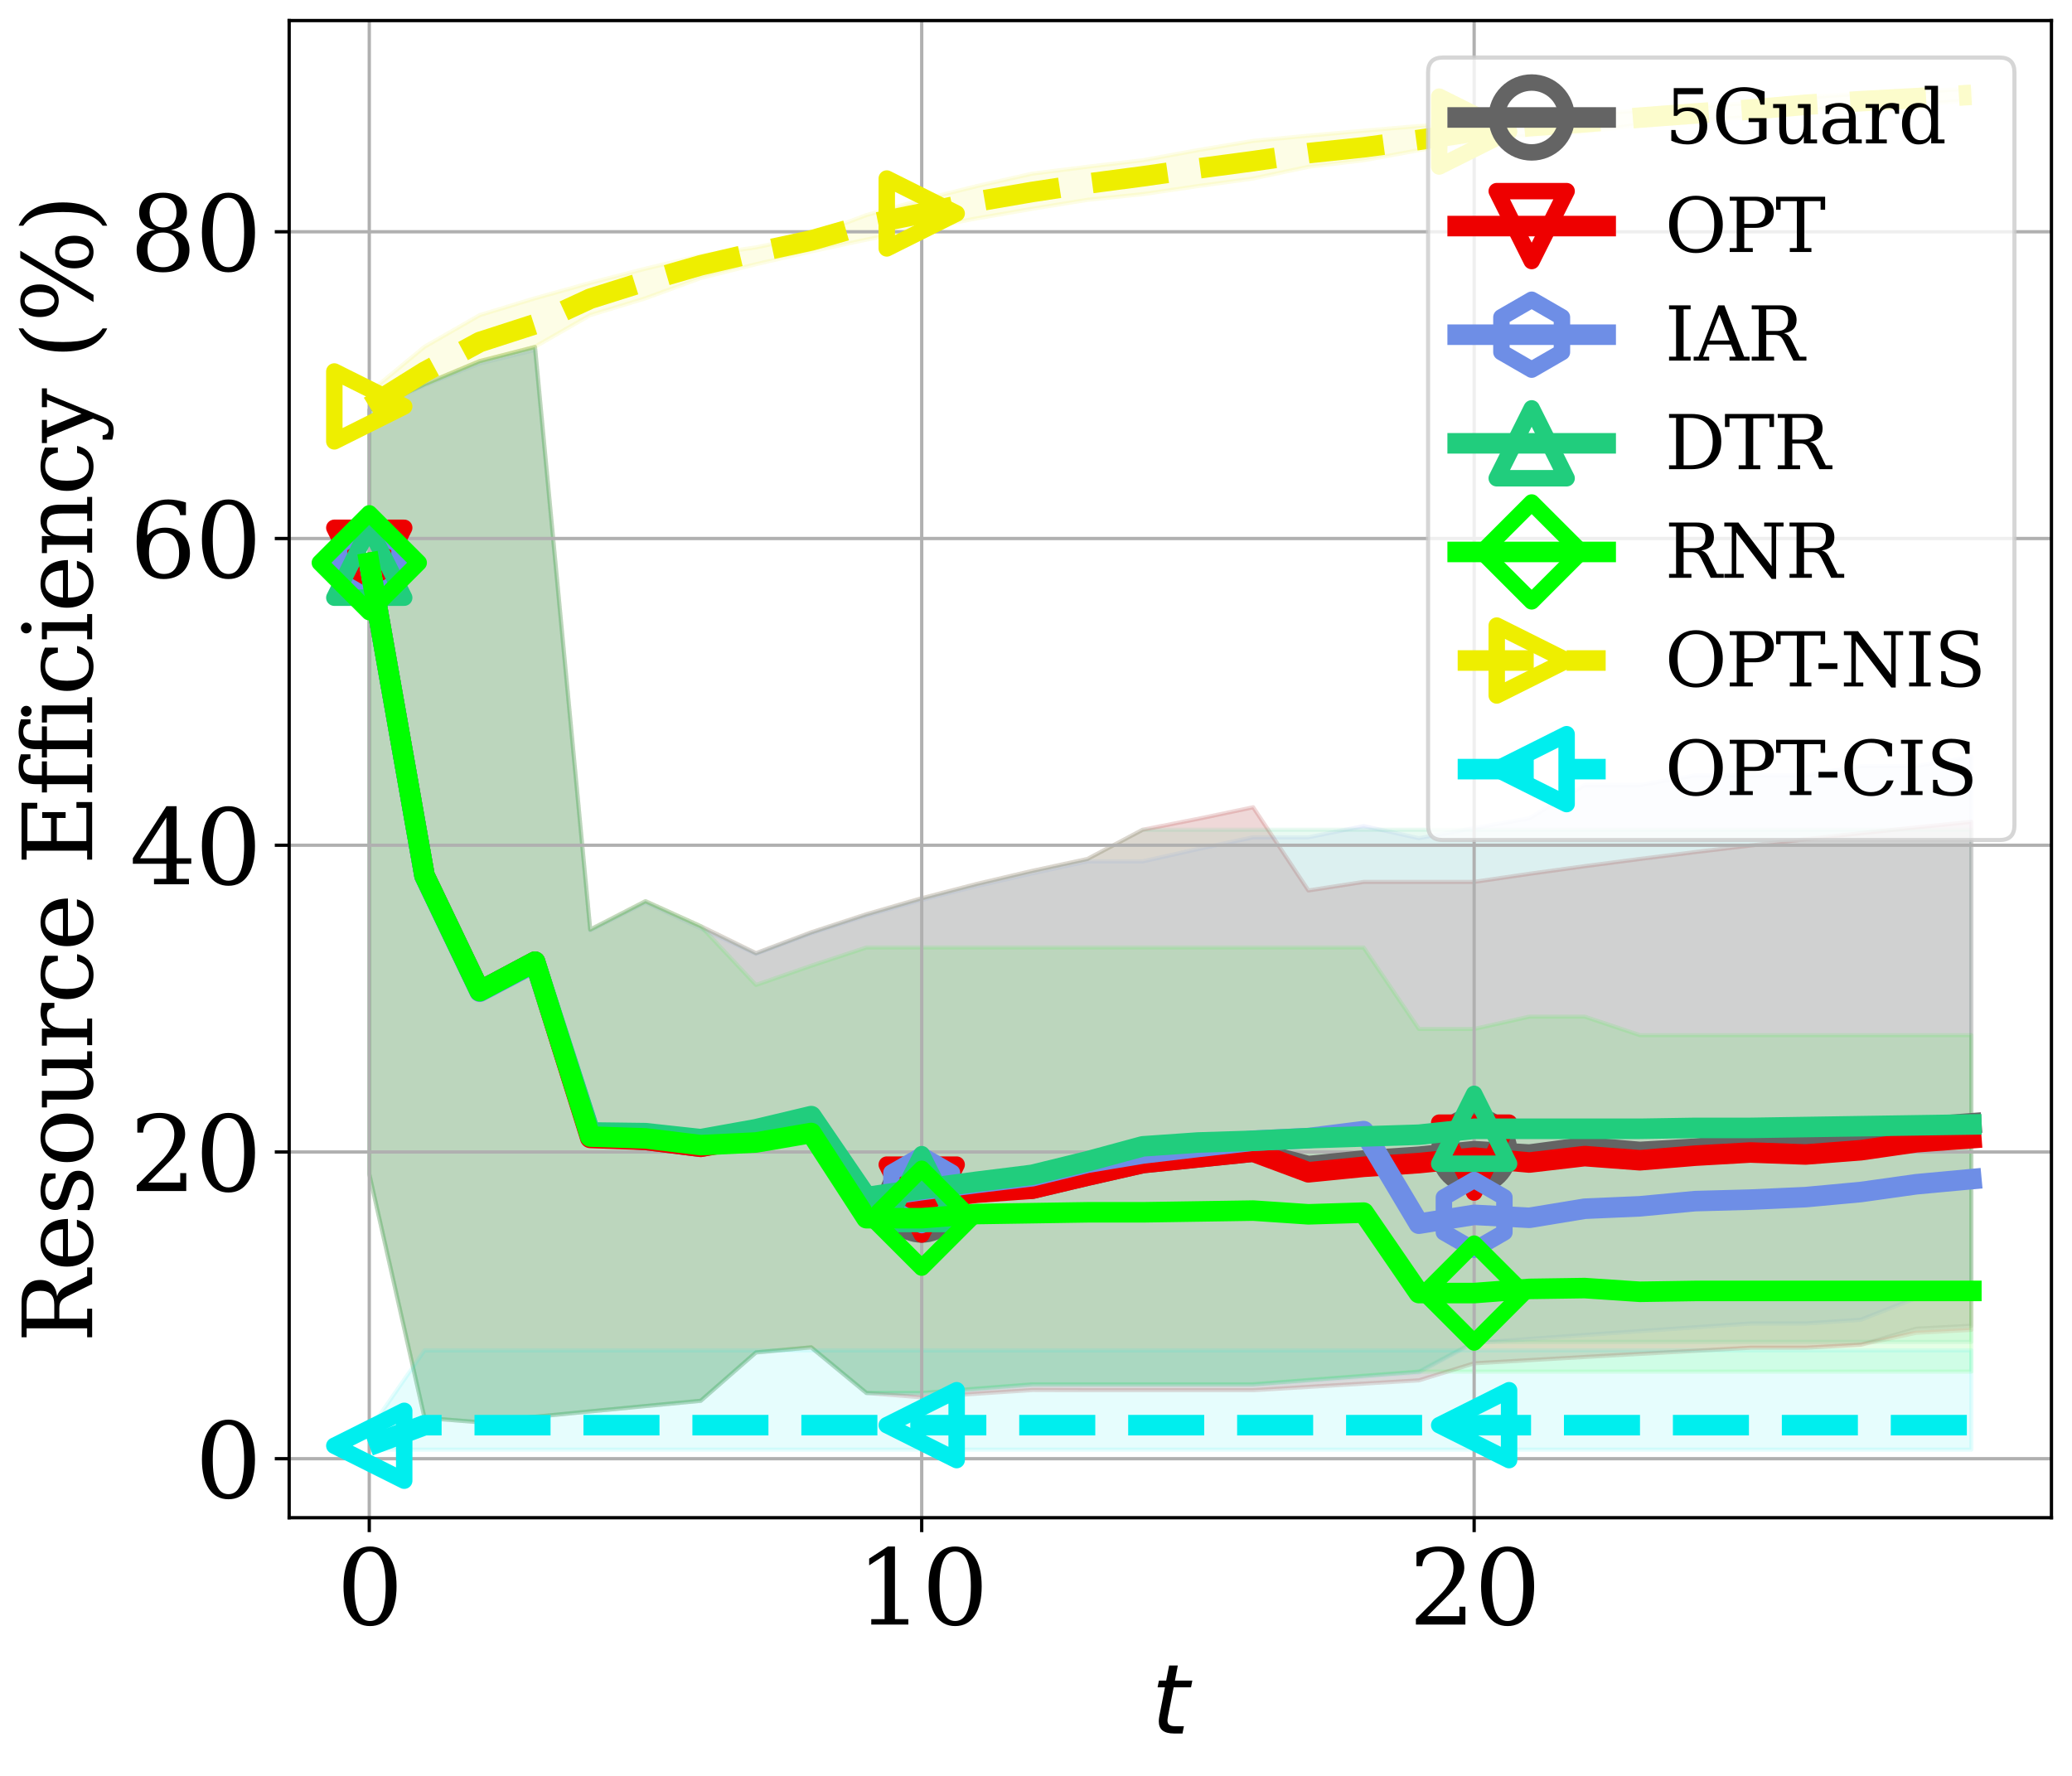 <?xml version="1.0" encoding="utf-8" standalone="no"?>
<!DOCTYPE svg PUBLIC "-//W3C//DTD SVG 1.1//EN"
  "http://www.w3.org/Graphics/SVG/1.1/DTD/svg11.dtd">
<svg xmlns:xlink="http://www.w3.org/1999/xlink" width="504pt" height="432pt" viewBox="0 0 504 432" xmlns="http://www.w3.org/2000/svg" version="1.1">
 <defs>
  <style type="text/css">*{stroke-linejoin: round; stroke-linecap: butt}</style>
 </defs>
 <g id="figure_1">
  <g id="patch_1">
   <path d="M 0 432 
L 504 432 
L 504 0 
L 0 0 
z
" style="fill: #ffffff"/>
  </g>
  <g id="axes_1">
   <g id="patch_2">
    <path d="M 70.338 369.2 
L 499 369.2 
L 499 5 
L 70.338 5 
z
" style="fill: #ffffff"/>
   </g>
   <g id="PolyCollection_1">
    <defs>
     <path id="m48bc084e9b" d="M 89.822 -332.284 
L 89.822 -146.396 
L 103.26 -87.093 
L 116.698 -86.021 
L 130.135 -87.354 
L 143.573 -88.67 
L 157.011 -89.97 
L 170.448 -91.254 
L 183.886 -103.016 
L 197.324 -104.253 
L 210.761 -93.156 
L 224.199 -92.085 
L 237.637 -92.977 
L 251.075 -93.861 
L 264.512 -93.823 
L 277.95 -93.823 
L 291.388 -93.823 
L 304.825 -93.823 
L 318.263 -94.627 
L 331.701 -95.425 
L 345.138 -96.217 
L 358.576 -100.364 
L 372.014 -101.133 
L 385.451 -101.904 
L 398.889 -102.661 
L 412.327 -103.402 
L 425.765 -104.155 
L 439.202 -104.155 
L 452.64 -104.893 
L 466.078 -108.775 
L 479.515 -109.502 
L 479.515 -232.081 
L 479.515 -232.081 
L 466.078 -230.726 
L 452.64 -229.318 
L 439.202 -227.853 
L 425.765 -226.325 
L 412.327 -224.727 
L 398.889 -223.053 
L 385.451 -221.292 
L 372.014 -219.436 
L 358.576 -217.472 
L 345.138 -217.472 
L 331.701 -217.472 
L 318.263 -215.384 
L 304.825 -235.625 
L 291.388 -232.807 
L 277.95 -230.161 
L 264.512 -223.048 
L 251.075 -220.149 
L 237.637 -216.985 
L 224.199 -213.498 
L 210.761 -209.609 
L 197.324 -205.207 
L 183.886 -200.136 
L 170.448 -206.704 
L 157.011 -212.786 
L 143.573 -205.881 
L 130.135 -347.596 
L 116.698 -344.158 
L 103.26 -338.545 
L 89.822 -332.284 
z
" style="stroke: #646464; stroke-opacity: 0.1"/>
    </defs>
    <g clip-path="url(#p969785c49d)">
     <use xlink:href="#m48bc084e9b" x="0" y="432" style="fill: #646464; fill-opacity: 0.1; stroke: #646464; stroke-opacity: 0.1"/>
    </g>
   </g>
   <g id="PolyCollection_2">
    <defs>
     <path id="m2c44f7c313" d="M 89.822 -332.284 
L 89.822 -146.396 
L 103.26 -87.093 
L 116.698 -86.021 
L 130.135 -87.354 
L 143.573 -88.67 
L 157.011 -89.97 
L 170.448 -91.254 
L 183.886 -103.016 
L 197.324 -104.253 
L 210.761 -93.156 
L 224.199 -92.085 
L 237.637 -92.977 
L 251.075 -93.861 
L 264.512 -93.823 
L 277.95 -93.823 
L 291.388 -93.823 
L 304.825 -93.823 
L 318.263 -94.627 
L 331.701 -95.425 
L 345.138 -96.217 
L 358.576 -100.364 
L 372.014 -101.133 
L 385.451 -101.904 
L 398.889 -102.661 
L 412.327 -103.402 
L 425.765 -104.155 
L 439.202 -104.155 
L 452.64 -104.893 
L 466.078 -107.786 
L 479.515 -108.495 
L 479.515 -232.081 
L 479.515 -232.081 
L 466.078 -230.726 
L 452.64 -229.318 
L 439.202 -227.853 
L 425.765 -226.325 
L 412.327 -224.727 
L 398.889 -223.053 
L 385.451 -221.292 
L 372.014 -219.436 
L 358.576 -217.472 
L 345.138 -217.472 
L 331.701 -217.472 
L 318.263 -215.384 
L 304.825 -235.625 
L 291.388 -232.807 
L 277.95 -230.161 
L 264.512 -223.048 
L 251.075 -220.149 
L 237.637 -216.985 
L 224.199 -213.498 
L 210.761 -209.609 
L 197.324 -205.207 
L 183.886 -200.136 
L 170.448 -206.704 
L 157.011 -212.786 
L 143.573 -205.881 
L 130.135 -347.596 
L 116.698 -344.158 
L 103.26 -338.545 
L 89.822 -332.284 
z
" style="stroke: #ee0000; stroke-opacity: 0.1"/>
    </defs>
    <g clip-path="url(#p969785c49d)">
     <use xlink:href="#m2c44f7c313" x="0" y="432" style="fill: #ee0000; fill-opacity: 0.1; stroke: #ee0000; stroke-opacity: 0.1"/>
    </g>
   </g>
   <g id="PolyCollection_3">
    <defs>
     <path id="m9fffeb19fc" d="M 89.822 -332.203 
L 89.822 -146.396 
L 103.26 -87.084 
L 116.698 -86.012 
L 130.135 -87.333 
L 143.573 -88.635 
L 157.011 -89.918 
L 170.448 -91.182 
L 183.886 -102.934 
L 197.324 -104.148 
L 210.761 -93.057 
L 224.199 -93.057 
L 237.637 -94.095 
L 251.075 -95.121 
L 264.512 -95.121 
L 277.95 -95.121 
L 291.388 -95.121 
L 304.825 -95.121 
L 318.263 -96.135 
L 331.701 -97.137 
L 345.138 -98.128 
L 358.576 -105.333 
L 372.014 -106.298 
L 385.451 -107.252 
L 398.889 -108.195 
L 412.327 -109.128 
L 425.765 -110.05 
L 439.202 -110.05 
L 452.64 -110.962 
L 466.078 -116.251 
L 479.515 -117.327 
L 479.515 -247.887 
L 479.515 -247.887 
L 466.078 -245.653 
L 452.64 -245.653 
L 439.202 -243.373 
L 425.765 -243.373 
L 412.327 -243.373 
L 398.889 -241.043 
L 385.451 -241.043 
L 372.014 -232.965 
L 358.576 -230.568 
L 345.138 -228.104 
L 331.701 -231.047 
L 318.263 -228.319 
L 304.825 -228.319 
L 291.388 -225.466 
L 277.95 -222.462 
L 264.512 -222.462 
L 251.075 -219.543 
L 237.637 -216.468 
L 224.199 -213.065 
L 210.761 -209.256 
L 197.324 -204.929 
L 183.886 -199.926 
L 170.448 -206.149 
L 157.011 -212.431 
L 143.573 -205.64 
L 130.135 -346.873 
L 116.698 -343.588 
L 103.26 -338.261 
L 89.822 -332.203 
z
" style="stroke: #6e8ee6; stroke-opacity: 0.1"/>
    </defs>
    <g clip-path="url(#p969785c49d)">
     <use xlink:href="#m9fffeb19fc" x="0" y="432" style="fill: #6e8ee6; fill-opacity: 0.1; stroke: #6e8ee6; stroke-opacity: 0.1"/>
    </g>
   </g>
   <g id="PolyCollection_4">
    <defs>
     <path id="m02d19960c2" d="M 89.822 -332.284 
L 89.822 -146.396 
L 103.26 -87.093 
L 116.698 -86.021 
L 130.135 -87.354 
L 143.573 -88.67 
L 157.011 -89.97 
L 170.448 -91.254 
L 183.886 -103.016 
L 197.324 -104.253 
L 210.761 -93.156 
L 224.199 -93.156 
L 237.637 -94.215 
L 251.075 -95.264 
L 264.512 -95.264 
L 277.95 -95.264 
L 291.388 -95.264 
L 304.825 -95.264 
L 318.263 -96.302 
L 331.701 -97.329 
L 345.138 -98.347 
L 358.576 -105.564 
L 372.014 -105.564 
L 385.451 -105.564 
L 398.889 -105.564 
L 412.327 -105.564 
L 425.765 -105.564 
L 439.202 -105.564 
L 452.64 -105.564 
L 466.078 -105.564 
L 479.515 -105.564 
L 479.515 -230.161 
L 479.515 -230.161 
L 466.078 -230.161 
L 452.64 -230.161 
L 439.202 -230.161 
L 425.765 -230.161 
L 412.327 -230.161 
L 398.889 -230.161 
L 385.451 -230.161 
L 372.014 -230.161 
L 358.576 -230.161 
L 345.138 -230.161 
L 331.701 -230.161 
L 318.263 -230.161 
L 304.825 -230.161 
L 291.388 -230.161 
L 277.95 -230.161 
L 264.512 -223.048 
L 251.075 -220.149 
L 237.637 -216.985 
L 224.199 -213.498 
L 210.761 -209.609 
L 197.324 -205.207 
L 183.886 -200.136 
L 170.448 -206.704 
L 157.011 -212.786 
L 143.573 -205.881 
L 130.135 -347.596 
L 116.698 -344.158 
L 103.26 -338.545 
L 89.822 -332.284 
z
" style="stroke: #21cd7d; stroke-opacity: 0.1"/>
    </defs>
    <g clip-path="url(#p969785c49d)">
     <use xlink:href="#m02d19960c2" x="0" y="432" style="fill: #21cd7d; fill-opacity: 0.1; stroke: #21cd7d; stroke-opacity: 0.1"/>
    </g>
   </g>
   <g id="PolyCollection_5">
    <defs>
     <path id="m2ddcab1089" d="M 89.822 -332.284 
L 89.822 -146.396 
L 103.26 -87.093 
L 116.698 -86.021 
L 130.135 -87.354 
L 143.573 -88.67 
L 157.011 -89.97 
L 170.448 -91.254 
L 183.886 -103.016 
L 197.324 -104.253 
L 210.761 -93.156 
L 224.199 -93.156 
L 237.637 -94.215 
L 251.075 -95.264 
L 264.512 -95.264 
L 277.95 -95.264 
L 291.388 -95.264 
L 304.825 -95.264 
L 318.263 -96.302 
L 331.701 -97.329 
L 345.138 -98.347 
L 358.576 -98.347 
L 372.014 -98.347 
L 385.451 -98.347 
L 398.889 -98.347 
L 412.327 -98.347 
L 425.765 -98.347 
L 439.202 -98.347 
L 452.64 -98.347 
L 466.078 -98.347 
L 479.515 -98.347 
L 479.515 -180.188 
L 479.515 -180.188 
L 466.078 -180.188 
L 452.64 -180.188 
L 439.202 -180.188 
L 425.765 -180.188 
L 412.327 -180.188 
L 398.889 -180.188 
L 385.451 -184.691 
L 372.014 -184.691 
L 358.576 -181.699 
L 345.138 -181.699 
L 331.701 -201.513 
L 318.263 -201.513 
L 304.825 -201.513 
L 291.388 -201.513 
L 277.95 -201.513 
L 264.512 -201.513 
L 251.075 -201.513 
L 237.637 -201.513 
L 224.199 -201.513 
L 210.761 -201.513 
L 197.324 -197.072 
L 183.886 -192.398 
L 170.448 -206.704 
L 157.011 -212.786 
L 143.573 -205.881 
L 130.135 -347.596 
L 116.698 -344.158 
L 103.26 -338.545 
L 89.822 -332.284 
z
" style="stroke: #00ff00; stroke-opacity: 0.1"/>
    </defs>
    <g clip-path="url(#p969785c49d)">
     <use xlink:href="#m2ddcab1089" x="0" y="432" style="fill: #00ff00; fill-opacity: 0.1; stroke: #00ff00; stroke-opacity: 0.1"/>
    </g>
   </g>
   <g id="PolyCollection_6">
    <defs>
     <path id="maeb8fc8aac" d="M 89.822 -336.535 
L 89.822 -332.284 
L 103.26 -338.561 
L 116.698 -344.202 
L 130.135 -347.654 
L 143.573 -355.349 
L 157.011 -359.441 
L 170.448 -364.374 
L 183.886 -367.734 
L 197.324 -370.839 
L 210.761 -373.717 
L 224.199 -376.392 
L 237.637 -378.885 
L 251.075 -381.214 
L 264.512 -383.394 
L 277.95 -384.772 
L 291.388 -386.735 
L 304.825 -388.582 
L 318.263 -391.431 
L 331.701 -393.016 
L 345.138 -395.474 
L 358.576 -397.728 
L 372.014 -398.992 
L 385.451 -399.801 
L 398.889 -401.716 
L 412.327 -402.795 
L 425.765 -403.488 
L 439.202 -405.134 
L 452.64 -406.067 
L 466.078 -406.667 
L 479.515 -407.537 
L 479.515 -410.445 
L 479.515 -410.445 
L 466.078 -409.693 
L 452.64 -409.175 
L 439.202 -408.372 
L 425.765 -406.961 
L 412.327 -406.067 
L 398.889 -405.134 
L 385.451 -404.161 
L 372.014 -403.144 
L 358.576 -402.081 
L 345.138 -401.345 
L 331.701 -400.196 
L 318.263 -398.992 
L 304.825 -397.728 
L 291.388 -395.474 
L 277.95 -393.016 
L 264.512 -391.431 
L 251.075 -389.754 
L 237.637 -386.735 
L 224.199 -383.394 
L 210.761 -379.679 
L 197.324 -374.63 
L 183.886 -371.822 
L 170.448 -369.83 
L 157.011 -366.644 
L 143.573 -363.192 
L 130.135 -359.441 
L 116.698 -355.349 
L 103.26 -347.637 
L 89.822 -336.535 
z
" style="stroke: #eeee00; stroke-opacity: 0.1"/>
    </defs>
    <g clip-path="url(#p969785c49d)">
     <use xlink:href="#maeb8fc8aac" x="0" y="432" style="fill: #eeee00; fill-opacity: 0.1; stroke: #eeee00; stroke-opacity: 0.1"/>
    </g>
   </g>
   <g id="PolyCollection_7">
    <defs>
     <path id="m5a40643935" d="M 89.822 -84.12 
L 89.822 -79.355 
L 103.26 -79.355 
L 116.698 -79.355 
L 130.135 -79.355 
L 143.573 -79.355 
L 157.011 -79.355 
L 170.448 -79.355 
L 183.886 -79.355 
L 197.324 -79.355 
L 210.761 -79.355 
L 224.199 -79.355 
L 237.637 -79.355 
L 251.075 -79.355 
L 264.512 -79.355 
L 277.95 -79.355 
L 291.388 -79.355 
L 304.825 -79.355 
L 318.263 -79.355 
L 331.701 -79.355 
L 345.138 -79.355 
L 358.576 -79.355 
L 372.014 -79.355 
L 385.451 -79.355 
L 398.889 -79.355 
L 412.327 -79.355 
L 425.765 -79.355 
L 439.202 -79.355 
L 452.64 -79.355 
L 466.078 -79.355 
L 479.515 -79.355 
L 479.515 -103.52 
L 479.515 -103.52 
L 466.078 -103.52 
L 452.64 -103.52 
L 439.202 -103.52 
L 425.765 -103.52 
L 412.327 -103.52 
L 398.889 -103.52 
L 385.451 -103.52 
L 372.014 -103.52 
L 358.576 -103.52 
L 345.138 -103.52 
L 331.701 -103.52 
L 318.263 -103.52 
L 304.825 -103.52 
L 291.388 -103.52 
L 277.95 -103.52 
L 264.512 -103.52 
L 251.075 -103.52 
L 237.637 -103.52 
L 224.199 -103.52 
L 210.761 -103.52 
L 197.324 -103.52 
L 183.886 -103.52 
L 170.448 -103.52 
L 157.011 -103.52 
L 143.573 -103.52 
L 130.135 -103.52 
L 116.698 -103.52 
L 103.26 -103.52 
L 89.822 -84.12 
z
" style="stroke: #00eeee; stroke-opacity: 0.1"/>
    </defs>
    <g clip-path="url(#p969785c49d)">
     <use xlink:href="#m5a40643935" x="0" y="432" style="fill: #00eeee; fill-opacity: 0.1; stroke: #00eeee; stroke-opacity: 0.1"/>
    </g>
   </g>
   <g id="matplotlib.axis_1">
    <g id="xtick_1">
     <g id="line2d_1">
      <path d="M 89.822 369.2 
L 89.822 5 
" clip-path="url(#p969785c49d)" style="fill: none; stroke: #b0b0b0; stroke-width: 0.8; stroke-linecap: square"/>
     </g>
     <g id="line2d_2">
      <defs>
       <path id="m9626fa17ac" d="M 0 0 
L 0 3.5 
" style="stroke: #000000; stroke-width: 0.8"/>
      </defs>
      <g>
       <use xlink:href="#m9626fa17ac" x="89.822" y="369.2" style="stroke: #000000; stroke-width: 0.8"/>
      </g>
     </g>
     <g id="text_1">
      <!-- 0 -->
      <g transform="translate(81.869 395.196) scale(0.25 -0.25)">
       <defs>
        <path id="DejaVuSerif-30" d="M 2034 219 
Q 2513 219 2750 744 
Q 2988 1269 2988 2328 
Q 2988 3391 2750 3916 
Q 2513 4441 2034 4441 
Q 1556 4441 1318 3916 
Q 1081 3391 1081 2328 
Q 1081 1269 1318 744 
Q 1556 219 2034 219 
z
M 2034 -91 
Q 1275 -91 848 546 
Q 422 1184 422 2328 
Q 422 3475 848 4112 
Q 1275 4750 2034 4750 
Q 2797 4750 3222 4112 
Q 3647 3475 3647 2328 
Q 3647 1184 3222 546 
Q 2797 -91 2034 -91 
z
" transform="scale(0.016)"/>
       </defs>
       <use xlink:href="#DejaVuSerif-30"/>
      </g>
     </g>
    </g>
    <g id="xtick_2">
     <g id="line2d_3">
      <path d="M 224.199 369.2 
L 224.199 5 
" clip-path="url(#p969785c49d)" style="fill: none; stroke: #b0b0b0; stroke-width: 0.8; stroke-linecap: square"/>
     </g>
     <g id="line2d_4">
      <g>
       <use xlink:href="#m9626fa17ac" x="224.199" y="369.2" style="stroke: #000000; stroke-width: 0.8"/>
      </g>
     </g>
     <g id="text_2">
      <!-- 10 -->
      <g transform="translate(208.293 395.196) scale(0.25 -0.25)">
       <defs>
        <path id="DejaVuSerif-31" d="M 909 0 
L 909 331 
L 1722 331 
L 1722 4213 
L 781 3603 
L 781 4013 
L 1919 4750 
L 2350 4750 
L 2350 331 
L 3163 331 
L 3163 0 
L 909 0 
z
" transform="scale(0.016)"/>
       </defs>
       <use xlink:href="#DejaVuSerif-31"/>
       <use xlink:href="#DejaVuSerif-30" x="63.623"/>
      </g>
     </g>
    </g>
    <g id="xtick_3">
     <g id="line2d_5">
      <path d="M 358.576 369.2 
L 358.576 5 
" clip-path="url(#p969785c49d)" style="fill: none; stroke: #b0b0b0; stroke-width: 0.8; stroke-linecap: square"/>
     </g>
     <g id="line2d_6">
      <g>
       <use xlink:href="#m9626fa17ac" x="358.576" y="369.2" style="stroke: #000000; stroke-width: 0.8"/>
      </g>
     </g>
     <g id="text_3">
      <!-- 20 -->
      <g transform="translate(342.67 395.196) scale(0.25 -0.25)">
       <defs>
        <path id="DejaVuSerif-32" d="M 819 3553 
L 469 3553 
L 469 4384 
Q 803 4563 1142 4656 
Q 1481 4750 1806 4750 
Q 2534 4750 2956 4397 
Q 3378 4044 3378 3438 
Q 3378 2753 2422 1800 
Q 2347 1728 2309 1691 
L 1131 513 
L 3078 513 
L 3078 1088 
L 3444 1088 
L 3444 0 
L 434 0 
L 434 341 
L 1850 1753 
Q 2319 2222 2519 2614 
Q 2719 3006 2719 3438 
Q 2719 3909 2473 4175 
Q 2228 4441 1797 4441 
Q 1350 4441 1106 4219 
Q 863 3997 819 3553 
z
" transform="scale(0.016)"/>
       </defs>
       <use xlink:href="#DejaVuSerif-32"/>
       <use xlink:href="#DejaVuSerif-30" x="63.623"/>
      </g>
     </g>
    </g>
    <g id="text_4">
     <!-- $\it{t}$ -->
     <g transform="translate(280.069 421.872) scale(0.23 -0.23)">
      <defs>
       <path id="DejaVuSans-Oblique-74" d="M 2706 3500 
L 2619 3053 
L 1472 3053 
L 1100 1153 
Q 1081 1047 1072 975 
Q 1063 903 1063 863 
Q 1063 663 1183 572 
Q 1303 481 1569 481 
L 2150 481 
L 2053 0 
L 1503 0 
Q 991 0 739 200 
Q 488 400 488 806 
Q 488 878 497 964 
Q 506 1050 525 1153 
L 897 3053 
L 409 3053 
L 500 3500 
L 978 3500 
L 1172 4494 
L 1747 4494 
L 1556 3500 
L 2706 3500 
z
" transform="scale(0.016)"/>
      </defs>
      <use xlink:href="#DejaVuSans-Oblique-74" transform="translate(0 0.781)"/>
     </g>
    </g>
   </g>
   <g id="matplotlib.axis_2">
    <g id="ytick_1">
     <g id="line2d_7">
      <path d="M 70.338 354.845 
L 499 354.845 
" clip-path="url(#p969785c49d)" style="fill: none; stroke: #b0b0b0; stroke-width: 0.8; stroke-linecap: square"/>
     </g>
     <g id="line2d_8">
      <defs>
       <path id="m4c93e4bb2e" d="M 0 0 
L -3.5 0 
" style="stroke: #000000; stroke-width: 0.8"/>
      </defs>
      <g>
       <use xlink:href="#m4c93e4bb2e" x="70.338" y="354.845" style="stroke: #000000; stroke-width: 0.8"/>
      </g>
     </g>
     <g id="text_5">
      <!-- 0 -->
      <g transform="translate(47.431 364.343) scale(0.25 -0.25)">
       <use xlink:href="#DejaVuSerif-30"/>
      </g>
     </g>
    </g>
    <g id="ytick_2">
     <g id="line2d_9">
      <path d="M 70.338 280.229 
L 499 280.229 
" clip-path="url(#p969785c49d)" style="fill: none; stroke: #b0b0b0; stroke-width: 0.8; stroke-linecap: square"/>
     </g>
     <g id="line2d_10">
      <g>
       <use xlink:href="#m4c93e4bb2e" x="70.338" y="280.229" style="stroke: #000000; stroke-width: 0.8"/>
      </g>
     </g>
     <g id="text_6">
      <!-- 20 -->
      <g transform="translate(31.525 289.727) scale(0.25 -0.25)">
       <use xlink:href="#DejaVuSerif-32"/>
       <use xlink:href="#DejaVuSerif-30" x="63.623"/>
      </g>
     </g>
    </g>
    <g id="ytick_3">
     <g id="line2d_11">
      <path d="M 70.338 205.613 
L 499 205.613 
" clip-path="url(#p969785c49d)" style="fill: none; stroke: #b0b0b0; stroke-width: 0.8; stroke-linecap: square"/>
     </g>
     <g id="line2d_12">
      <g>
       <use xlink:href="#m4c93e4bb2e" x="70.338" y="205.613" style="stroke: #000000; stroke-width: 0.8"/>
      </g>
     </g>
     <g id="text_7">
      <!-- 40 -->
      <g transform="translate(31.525 215.111) scale(0.25 -0.25)">
       <defs>
        <path id="DejaVuSerif-34" d="M 2234 1581 
L 2234 4063 
L 641 1581 
L 2234 1581 
z
M 3609 0 
L 1484 0 
L 1484 331 
L 2234 331 
L 2234 1247 
L 197 1247 
L 197 1588 
L 2241 4750 
L 2859 4750 
L 2859 1581 
L 3750 1581 
L 3750 1247 
L 2859 1247 
L 2859 331 
L 3609 331 
L 3609 0 
z
" transform="scale(0.016)"/>
       </defs>
       <use xlink:href="#DejaVuSerif-34"/>
       <use xlink:href="#DejaVuSerif-30" x="63.623"/>
      </g>
     </g>
    </g>
    <g id="ytick_4">
     <g id="line2d_13">
      <path d="M 70.338 130.997 
L 499 130.997 
" clip-path="url(#p969785c49d)" style="fill: none; stroke: #b0b0b0; stroke-width: 0.8; stroke-linecap: square"/>
     </g>
     <g id="line2d_14">
      <g>
       <use xlink:href="#m4c93e4bb2e" x="70.338" y="130.997" style="stroke: #000000; stroke-width: 0.8"/>
      </g>
     </g>
     <g id="text_8">
      <!-- 60 -->
      <g transform="translate(31.525 140.495) scale(0.25 -0.25)">
       <defs>
        <path id="DejaVuSerif-36" d="M 2094 219 
Q 2534 219 2771 542 
Q 3009 866 3009 1472 
Q 3009 2078 2771 2401 
Q 2534 2725 2094 2725 
Q 1647 2725 1412 2412 
Q 1178 2100 1178 1509 
Q 1178 888 1415 553 
Q 1653 219 2094 219 
z
M 1075 2569 
Q 1288 2803 1556 2918 
Q 1825 3034 2163 3034 
Q 2859 3034 3264 2615 
Q 3669 2197 3669 1472 
Q 3669 763 3233 336 
Q 2797 -91 2069 -91 
Q 1278 -91 853 498 
Q 428 1088 428 2181 
Q 428 3406 931 4078 
Q 1434 4750 2350 4750 
Q 2597 4750 2869 4703 
Q 3141 4656 3425 4563 
L 3425 3794 
L 3072 3794 
Q 3034 4109 2831 4275 
Q 2628 4441 2284 4441 
Q 1678 4441 1381 3981 
Q 1084 3522 1075 2569 
z
" transform="scale(0.016)"/>
       </defs>
       <use xlink:href="#DejaVuSerif-36"/>
       <use xlink:href="#DejaVuSerif-30" x="63.623"/>
      </g>
     </g>
    </g>
    <g id="ytick_5">
     <g id="line2d_15">
      <path d="M 70.338 56.381 
L 499 56.381 
" clip-path="url(#p969785c49d)" style="fill: none; stroke: #b0b0b0; stroke-width: 0.8; stroke-linecap: square"/>
     </g>
     <g id="line2d_16">
      <g>
       <use xlink:href="#m4c93e4bb2e" x="70.338" y="56.381" style="stroke: #000000; stroke-width: 0.8"/>
      </g>
     </g>
     <g id="text_9">
      <!-- 80 -->
      <g transform="translate(31.525 65.879) scale(0.25 -0.25)">
       <defs>
        <path id="DejaVuSerif-38" d="M 2981 1275 
Q 2981 1775 2732 2051 
Q 2484 2328 2034 2328 
Q 1584 2328 1336 2051 
Q 1088 1775 1088 1275 
Q 1088 772 1336 495 
Q 1584 219 2034 219 
Q 2484 219 2732 495 
Q 2981 772 2981 1275 
z
M 2853 3541 
Q 2853 3966 2637 4203 
Q 2422 4441 2034 4441 
Q 1650 4441 1433 4203 
Q 1216 3966 1216 3541 
Q 1216 3113 1433 2875 
Q 1650 2638 2034 2638 
Q 2422 2638 2637 2875 
Q 2853 3113 2853 3541 
z
M 2516 2484 
Q 3047 2413 3344 2092 
Q 3641 1772 3641 1275 
Q 3641 619 3225 264 
Q 2809 -91 2034 -91 
Q 1263 -91 845 264 
Q 428 619 428 1275 
Q 428 1772 725 2092 
Q 1022 2413 1556 2484 
Q 1084 2569 832 2842 
Q 581 3116 581 3541 
Q 581 4103 968 4426 
Q 1356 4750 2034 4750 
Q 2713 4750 3100 4426 
Q 3488 4103 3488 3541 
Q 3488 3116 3236 2842 
Q 2984 2569 2516 2484 
z
" transform="scale(0.016)"/>
       </defs>
       <use xlink:href="#DejaVuSerif-38"/>
       <use xlink:href="#DejaVuSerif-30" x="63.623"/>
      </g>
     </g>
    </g>
    <g id="text_10">
     <!-- Resource Efficiency (%) -->
     <g transform="translate(22.415 326.606) rotate(-90) scale(0.23 -0.23)">
      <defs>
       <path id="DejaVuSerif-52" d="M 3066 2316 
Q 3284 2256 3442 2114 
Q 3600 1972 3725 1716 
L 4403 331 
L 4972 331 
L 4972 0 
L 3872 0 
L 3144 1484 
Q 2934 1916 2759 2042 
Q 2584 2169 2278 2169 
L 1581 2169 
L 1581 331 
L 2241 331 
L 2241 0 
L 353 0 
L 353 331 
L 947 331 
L 947 4331 
L 353 4331 
L 353 4666 
L 2719 4666 
Q 3400 4666 3770 4341 
Q 4141 4016 4141 3419 
Q 4141 2938 3870 2661 
Q 3600 2384 3066 2316 
z
M 1581 2503 
L 2503 2503 
Q 2975 2503 3200 2726 
Q 3425 2950 3425 3419 
Q 3425 3888 3200 4109 
Q 2975 4331 2503 4331 
L 1581 4331 
L 1581 2503 
z
" transform="scale(0.016)"/>
       <path id="DejaVuSerif-65" d="M 3469 1600 
L 991 1600 
L 991 1575 
Q 991 903 1244 561 
Q 1497 219 1991 219 
Q 2369 219 2611 417 
Q 2853 616 2950 1006 
L 3413 1006 
Q 3275 459 2904 184 
Q 2534 -91 1931 -91 
Q 1203 -91 761 389 
Q 319 869 319 1663 
Q 319 2450 753 2931 
Q 1188 3413 1894 3413 
Q 2647 3413 3050 2948 
Q 3453 2484 3469 1600 
z
M 2791 1931 
Q 2772 2513 2545 2808 
Q 2319 3103 1894 3103 
Q 1497 3103 1269 2806 
Q 1041 2509 991 1931 
L 2791 1931 
z
" transform="scale(0.016)"/>
       <path id="DejaVuSerif-73" d="M 359 184 
L 359 959 
L 691 959 
Q 703 588 923 403 
Q 1144 219 1575 219 
Q 1963 219 2166 364 
Q 2369 509 2369 788 
Q 2369 1006 2220 1140 
Q 2072 1275 1594 1428 
L 1178 1569 
Q 750 1706 558 1912 
Q 366 2119 366 2438 
Q 366 2894 700 3153 
Q 1034 3413 1625 3413 
Q 1888 3413 2178 3344 
Q 2469 3275 2778 3144 
L 2778 2419 
L 2447 2419 
Q 2434 2741 2221 2922 
Q 2009 3103 1644 3103 
Q 1281 3103 1095 2975 
Q 909 2847 909 2591 
Q 909 2381 1050 2254 
Q 1191 2128 1613 1997 
L 2069 1856 
Q 2541 1709 2748 1489 
Q 2956 1269 2956 922 
Q 2956 450 2595 179 
Q 2234 -91 1600 -91 
Q 1278 -91 972 -22 
Q 666 47 359 184 
z
" transform="scale(0.016)"/>
       <path id="DejaVuSerif-6f" d="M 1925 219 
Q 2388 219 2623 584 
Q 2859 950 2859 1663 
Q 2859 2375 2623 2739 
Q 2388 3103 1925 3103 
Q 1463 3103 1227 2739 
Q 991 2375 991 1663 
Q 991 950 1228 584 
Q 1466 219 1925 219 
z
M 1925 -91 
Q 1200 -91 759 389 
Q 319 869 319 1663 
Q 319 2456 758 2934 
Q 1197 3413 1925 3413 
Q 2653 3413 3092 2934 
Q 3531 2456 3531 1663 
Q 3531 869 3092 389 
Q 2653 -91 1925 -91 
z
" transform="scale(0.016)"/>
       <path id="DejaVuSerif-75" d="M 2266 3322 
L 3341 3322 
L 3341 331 
L 3884 331 
L 3884 0 
L 2766 0 
L 2766 588 
Q 2606 256 2353 82 
Q 2100 -91 1766 -91 
Q 1213 -91 952 223 
Q 691 538 691 1209 
L 691 2988 
L 172 2988 
L 172 3322 
L 1269 3322 
L 1269 1388 
Q 1269 781 1417 556 
Q 1566 331 1947 331 
Q 2347 331 2556 625 
Q 2766 919 2766 1478 
L 2766 2988 
L 2266 2988 
L 2266 3322 
z
" transform="scale(0.016)"/>
       <path id="DejaVuSerif-72" d="M 3059 3328 
L 3059 2497 
L 2728 2497 
Q 2713 2744 2591 2866 
Q 2469 2988 2234 2988 
Q 1809 2988 1582 2694 
Q 1356 2400 1356 1850 
L 1356 331 
L 2022 331 
L 2022 0 
L 263 0 
L 263 331 
L 781 331 
L 781 2994 
L 231 2994 
L 231 3322 
L 1356 3322 
L 1356 2731 
Q 1525 3078 1790 3245 
Q 2056 3413 2438 3413 
Q 2578 3413 2733 3391 
Q 2888 3369 3059 3328 
z
" transform="scale(0.016)"/>
       <path id="DejaVuSerif-63" d="M 3291 997 
Q 3169 466 2822 187 
Q 2475 -91 1925 -91 
Q 1200 -91 759 389 
Q 319 869 319 1663 
Q 319 2459 759 2936 
Q 1200 3413 1925 3413 
Q 2241 3413 2553 3339 
Q 2866 3266 3181 3116 
L 3181 2266 
L 2847 2266 
Q 2781 2703 2561 2903 
Q 2341 3103 1931 3103 
Q 1466 3103 1228 2742 
Q 991 2381 991 1663 
Q 991 944 1227 581 
Q 1463 219 1931 219 
Q 2303 219 2525 412 
Q 2747 606 2828 997 
L 3291 997 
z
" transform="scale(0.016)"/>
       <path id="DejaVuSerif-20" transform="scale(0.016)"/>
       <path id="DejaVuSerif-45" d="M 353 0 
L 353 331 
L 947 331 
L 947 4331 
L 353 4331 
L 353 4666 
L 4109 4666 
L 4109 3628 
L 3725 3628 
L 3725 4281 
L 1581 4281 
L 1581 2719 
L 3109 2719 
L 3109 3303 
L 3494 3303 
L 3494 1753 
L 3109 1753 
L 3109 2338 
L 1581 2338 
L 1581 384 
L 3775 384 
L 3775 1038 
L 4159 1038 
L 4159 0 
L 353 0 
z
" transform="scale(0.016)"/>
       <path id="DejaVuSerif-66" d="M 2753 4078 
L 2450 4078 
Q 2447 4313 2317 4434 
Q 2188 4556 1941 4556 
Q 1619 4556 1487 4379 
Q 1356 4203 1356 3750 
L 1356 3322 
L 2284 3322 
L 2284 2988 
L 1356 2988 
L 1356 331 
L 2094 331 
L 2094 0 
L 231 0 
L 231 331 
L 781 331 
L 781 2988 
L 231 2988 
L 231 3322 
L 781 3322 
L 781 3738 
Q 781 4294 1070 4578 
Q 1359 4863 1919 4863 
Q 2128 4863 2337 4825 
Q 2547 4788 2753 4709 
L 2753 4078 
z
" transform="scale(0.016)"/>
       <path id="DejaVuSerif-69" d="M 622 4353 
Q 622 4497 726 4603 
Q 831 4709 978 4709 
Q 1122 4709 1226 4603 
Q 1331 4497 1331 4353 
Q 1331 4206 1228 4103 
Q 1125 4000 978 4000 
Q 831 4000 726 4103 
Q 622 4206 622 4353 
z
M 1356 331 
L 1900 331 
L 1900 0 
L 231 0 
L 231 331 
L 781 331 
L 781 2988 
L 231 2988 
L 231 3322 
L 1356 3322 
L 1356 331 
z
" transform="scale(0.016)"/>
       <path id="DejaVuSerif-6e" d="M 263 0 
L 263 331 
L 781 331 
L 781 2988 
L 231 2988 
L 231 3322 
L 1356 3322 
L 1356 2731 
Q 1516 3069 1770 3241 
Q 2025 3413 2363 3413 
Q 2913 3413 3172 3097 
Q 3431 2781 3431 2113 
L 3431 331 
L 3944 331 
L 3944 0 
L 2356 0 
L 2356 331 
L 2853 331 
L 2853 1931 
Q 2853 2541 2703 2767 
Q 2553 2994 2175 2994 
Q 1775 2994 1565 2701 
Q 1356 2409 1356 1850 
L 1356 331 
L 1856 331 
L 1856 0 
L 263 0 
z
" transform="scale(0.016)"/>
       <path id="DejaVuSerif-79" d="M 1381 -609 
L 1600 -56 
L 359 2988 
L -19 2988 
L -19 3322 
L 1509 3322 
L 1509 2988 
L 978 2988 
L 1913 703 
L 2847 2988 
L 2350 2988 
L 2350 3322 
L 3597 3322 
L 3597 2988 
L 3225 2988 
L 1703 -750 
Q 1547 -1138 1356 -1280 
Q 1166 -1422 819 -1422 
Q 672 -1422 517 -1397 
Q 363 -1372 206 -1325 
L 206 -691 
L 500 -691 
Q 519 -903 608 -995 
Q 697 -1088 884 -1088 
Q 1056 -1088 1161 -992 
Q 1266 -897 1381 -609 
z
" transform="scale(0.016)"/>
       <path id="DejaVuSerif-28" d="M 2041 -997 
Q 1281 -656 893 83 
Q 506 822 506 1931 
Q 506 3044 893 3783 
Q 1281 4522 2041 4863 
L 2041 4556 
Q 1559 4225 1350 3623 
Q 1141 3022 1141 1931 
Q 1141 844 1350 242 
Q 1559 -359 2041 -691 
L 2041 -997 
z
" transform="scale(0.016)"/>
       <path id="DejaVuSerif-25" d="M 1434 4459 
Q 1159 4459 1004 4200 
Q 850 3941 850 3475 
Q 850 3016 1008 2753 
Q 1166 2491 1434 2491 
Q 1700 2491 1854 2752 
Q 2009 3013 2009 3475 
Q 2009 3938 1854 4198 
Q 1700 4459 1434 4459 
z
M 4653 2169 
Q 4381 2169 4226 1906 
Q 4072 1644 4072 1178 
Q 4072 719 4228 458 
Q 4384 197 4653 197 
Q 4922 197 5075 458 
Q 5228 719 5228 1178 
Q 5228 1641 5073 1905 
Q 4919 2169 4653 2169 
z
M 4653 2450 
Q 5147 2450 5437 2106 
Q 5728 1763 5728 1178 
Q 5728 594 5436 251 
Q 5144 -91 4653 -91 
Q 4153 -91 3862 251 
Q 3572 594 3572 1178 
Q 3572 1766 3864 2108 
Q 4156 2450 4653 2450 
z
M 4263 4750 
L 4738 4750 
L 1819 -91 
L 1344 -91 
L 4263 4750 
z
M 1428 4750 
Q 1922 4750 2215 4408 
Q 2509 4066 2509 3481 
Q 2509 2891 2217 2550 
Q 1925 2209 1428 2209 
Q 931 2209 642 2551 
Q 353 2894 353 3481 
Q 353 4063 643 4406 
Q 934 4750 1428 4750 
z
" transform="scale(0.016)"/>
       <path id="DejaVuSerif-29" d="M 453 -997 
L 453 -691 
Q 934 -359 1145 242 
Q 1356 844 1356 1931 
Q 1356 3022 1145 3623 
Q 934 4225 453 4556 
L 453 4863 
Q 1216 4522 1603 3783 
Q 1991 3044 1991 1931 
Q 1991 822 1603 83 
Q 1216 -656 453 -997 
z
" transform="scale(0.016)"/>
      </defs>
      <use xlink:href="#DejaVuSerif-52"/>
      <use xlink:href="#DejaVuSerif-65" x="75.293"/>
      <use xlink:href="#DejaVuSerif-73" x="134.473"/>
      <use xlink:href="#DejaVuSerif-6f" x="185.791"/>
      <use xlink:href="#DejaVuSerif-75" x="245.996"/>
      <use xlink:href="#DejaVuSerif-72" x="310.4"/>
      <use xlink:href="#DejaVuSerif-63" x="358.203"/>
      <use xlink:href="#DejaVuSerif-65" x="414.209"/>
      <use xlink:href="#DejaVuSerif-20" x="473.389"/>
      <use xlink:href="#DejaVuSerif-45" x="505.176"/>
      <use xlink:href="#DejaVuSerif-66" x="578.174"/>
      <use xlink:href="#DejaVuSerif-66" x="615.186"/>
      <use xlink:href="#DejaVuSerif-69" x="652.197"/>
      <use xlink:href="#DejaVuSerif-63" x="684.18"/>
      <use xlink:href="#DejaVuSerif-69" x="740.186"/>
      <use xlink:href="#DejaVuSerif-65" x="772.168"/>
      <use xlink:href="#DejaVuSerif-6e" x="831.348"/>
      <use xlink:href="#DejaVuSerif-63" x="895.752"/>
      <use xlink:href="#DejaVuSerif-79" x="951.758"/>
      <use xlink:href="#DejaVuSerif-20" x="1008.252"/>
      <use xlink:href="#DejaVuSerif-28" x="1040.039"/>
      <use xlink:href="#DejaVuSerif-25" x="1079.053"/>
      <use xlink:href="#DejaVuSerif-29" x="1174.072"/>
     </g>
    </g>
   </g>
   <g id="line2d_17">
    <path d="M 89.822 136.894 
L 103.26 212.996 
L 116.698 241.096 
L 130.135 233.95 
L 143.573 276.48 
L 157.011 277.289 
L 170.448 278.967 
L 183.886 276.288 
L 197.324 273.649 
L 210.761 293.45 
L 224.199 291.809 
L 237.637 289.573 
L 251.075 289.167 
L 264.512 285.981 
L 277.95 282.93 
L 291.388 281.55 
L 304.825 280.168 
L 318.263 283.664 
L 331.701 282.301 
L 345.138 281.383 
L 358.576 280.028 
L 372.014 280.863 
L 385.451 279.062 
L 398.889 280.22 
L 412.327 279.438 
L 425.765 278.147 
L 439.202 277.504 
L 452.64 276.438 
L 466.078 274.275 
L 479.515 273.254 
" clip-path="url(#p969785c49d)" style="fill: none; stroke: #646464; stroke-width: 5; stroke-linecap: square"/>
    <defs>
     <path id="m8e2f8660ff" d="M 0 8.5 
C 2.254 8.5 4.416 7.604 6.01 6.01 
C 7.604 4.416 8.5 2.254 8.5 0 
C 8.5 -2.254 7.604 -4.416 6.01 -6.01 
C 4.416 -7.604 2.254 -8.5 0 -8.5 
C -2.254 -8.5 -4.416 -7.604 -6.01 -6.01 
C -7.604 -4.416 -8.5 -2.254 -8.5 0 
C -8.5 2.254 -7.604 4.416 -6.01 6.01 
C -4.416 7.604 -2.254 8.5 0 8.5 
z
" style="stroke: #646464; stroke-width: 4"/>
    </defs>
    <g clip-path="url(#p969785c49d)">
     <use xlink:href="#m8e2f8660ff" x="89.822" y="136.894" style="fill-opacity: 0; stroke: #646464; stroke-width: 4"/>
     <use xlink:href="#m8e2f8660ff" x="224.199" y="291.809" style="fill-opacity: 0; stroke: #646464; stroke-width: 4"/>
     <use xlink:href="#m8e2f8660ff" x="358.576" y="280.028" style="fill-opacity: 0; stroke: #646464; stroke-width: 4"/>
    </g>
   </g>
   <g id="line2d_18">
    <path d="M 89.822 136.894 
L 103.26 212.996 
L 116.698 241.096 
L 130.135 233.95 
L 143.573 276.806 
L 157.011 277.289 
L 170.448 278.967 
L 183.886 276.721 
L 197.324 273.649 
L 210.761 293.45 
L 224.199 291.809 
L 237.637 290.124 
L 251.075 289.167 
L 264.512 285.981 
L 277.95 282.93 
L 291.388 281.55 
L 304.825 280.168 
L 318.263 285.174 
L 331.701 283.835 
L 345.138 282.933 
L 358.576 281.597 
L 372.014 282.797 
L 385.451 281.234 
L 398.889 282.244 
L 412.327 281.128 
L 425.765 280.357 
L 439.202 280.839 
L 452.64 279.808 
L 466.078 277.875 
L 479.515 276.884 
" clip-path="url(#p969785c49d)" style="fill: none; stroke: #ee0000; stroke-width: 5; stroke-linecap: square"/>
    <defs>
     <path id="m56efd086d8" d="M -0 8.5 
L 8.5 -8.5 
L -8.5 -8.5 
z
" style="stroke: #ee0000; stroke-width: 4; stroke-linejoin: miter"/>
    </defs>
    <g clip-path="url(#p969785c49d)">
     <use xlink:href="#m56efd086d8" x="89.822" y="136.894" style="fill-opacity: 0; stroke: #ee0000; stroke-width: 4; stroke-linejoin: miter"/>
     <use xlink:href="#m56efd086d8" x="224.199" y="291.809" style="fill-opacity: 0; stroke: #ee0000; stroke-width: 4; stroke-linejoin: miter"/>
     <use xlink:href="#m56efd086d8" x="358.576" y="281.597" style="fill-opacity: 0; stroke: #ee0000; stroke-width: 4; stroke-linejoin: miter"/>
    </g>
   </g>
   <g id="line2d_19">
    <path d="M 89.822 136.958 
L 103.26 213.123 
L 116.698 241.252 
L 130.135 234.181 
L 143.573 275.616 
L 157.011 275.849 
L 170.448 277.324 
L 183.886 274.887 
L 197.324 271.739 
L 210.761 291.411 
L 224.199 289.51 
L 237.637 287.758 
L 251.075 286.133 
L 264.512 282.855 
L 277.95 280.606 
L 291.388 279.014 
L 304.825 277.483 
L 318.263 276.852 
L 331.701 275.153 
L 345.138 297.676 
L 358.576 295.525 
L 372.014 296.246 
L 385.451 294.037 
L 398.889 293.448 
L 412.327 292.185 
L 425.765 291.82 
L 439.202 291.214 
L 452.64 289.972 
L 466.078 288.086 
L 479.515 286.837 
" clip-path="url(#p969785c49d)" style="fill: none; stroke: #6e8ee6; stroke-width: 5; stroke-linecap: square"/>
    <defs>
     <path id="mb0b1f9c6e7" d="M 0 -8.5 
L -7.361 -4.25 
L -7.361 4.25 
L -0 8.5 
L 7.361 4.25 
L 7.361 -4.25 
z
" style="stroke: #6e8ee6; stroke-width: 4; stroke-linejoin: miter"/>
    </defs>
    <g clip-path="url(#p969785c49d)">
     <use xlink:href="#mb0b1f9c6e7" x="89.822" y="136.958" style="fill-opacity: 0; stroke: #6e8ee6; stroke-width: 4; stroke-linejoin: miter"/>
     <use xlink:href="#mb0b1f9c6e7" x="224.199" y="289.51" style="fill-opacity: 0; stroke: #6e8ee6; stroke-width: 4; stroke-linejoin: miter"/>
     <use xlink:href="#mb0b1f9c6e7" x="358.576" y="295.525" style="fill-opacity: 0; stroke: #6e8ee6; stroke-width: 4; stroke-linejoin: miter"/>
    </g>
   </g>
   <g id="line2d_20">
    <path d="M 89.822 136.894 
L 103.26 212.996 
L 116.698 241.096 
L 130.135 233.95 
L 143.573 275.476 
L 157.011 275.652 
L 170.448 277.113 
L 183.886 274.704 
L 197.324 271.505 
L 210.761 291.201 
L 224.199 289.258 
L 237.637 287.462 
L 251.075 285.79 
L 264.512 282.502 
L 277.95 278.86 
L 291.388 277.925 
L 304.825 277.5 
L 318.263 276.871 
L 331.701 276.448 
L 345.138 276.029 
L 358.576 274.586 
L 372.014 274.586 
L 385.451 274.586 
L 398.889 274.586 
L 412.327 274.373 
L 425.765 274.373 
L 439.202 274.162 
L 452.64 273.954 
L 466.078 273.748 
L 479.515 273.544 
" clip-path="url(#p969785c49d)" style="fill: none; stroke: #21cd7d; stroke-width: 5; stroke-linecap: square"/>
    <defs>
     <path id="mc7b989ca84" d="M 0 -8.5 
L -8.5 8.5 
L 8.5 8.5 
z
" style="stroke: #21cd7d; stroke-width: 4; stroke-linejoin: miter"/>
    </defs>
    <g clip-path="url(#p969785c49d)">
     <use xlink:href="#mc7b989ca84" x="89.822" y="136.894" style="fill-opacity: 0; stroke: #21cd7d; stroke-width: 4; stroke-linejoin: miter"/>
     <use xlink:href="#mc7b989ca84" x="224.199" y="289.258" style="fill-opacity: 0; stroke: #21cd7d; stroke-width: 4; stroke-linejoin: miter"/>
     <use xlink:href="#mc7b989ca84" x="358.576" y="274.586" style="fill-opacity: 0; stroke: #21cd7d; stroke-width: 4; stroke-linejoin: miter"/>
    </g>
   </g>
   <g id="line2d_21">
    <path d="M 89.822 136.894 
L 103.26 212.996 
L 116.698 241.096 
L 130.135 233.95 
L 143.573 276.48 
L 157.011 276.925 
L 170.448 278.568 
L 183.886 277.923 
L 197.324 275.612 
L 210.761 296.339 
L 224.199 296.339 
L 237.637 295.326 
L 251.075 295.116 
L 264.512 294.905 
L 277.95 294.905 
L 291.388 294.696 
L 304.825 294.489 
L 318.263 295.395 
L 331.701 294.984 
L 345.138 314.551 
L 358.576 314.551 
L 372.014 313.539 
L 385.451 313.338 
L 398.889 314.239 
L 412.327 314.03 
L 425.765 314.03 
L 439.202 314.03 
L 452.64 314.03 
L 466.078 314.03 
L 479.515 314.03 
" clip-path="url(#p969785c49d)" style="fill: none; stroke: #00ff00; stroke-width: 5; stroke-linecap: square"/>
    <defs>
     <path id="mdb27d0ab05" d="M 0 12.021 
L 12.021 0 
L 0 -12.021 
L -12.021 0 
z
" style="stroke: #00ff00; stroke-width: 4; stroke-linejoin: miter"/>
    </defs>
    <g clip-path="url(#p969785c49d)">
     <use xlink:href="#mdb27d0ab05" x="89.822" y="136.894" style="fill-opacity: 0; stroke: #00ff00; stroke-width: 4; stroke-linejoin: miter"/>
     <use xlink:href="#mdb27d0ab05" x="224.199" y="296.339" style="fill-opacity: 0; stroke: #00ff00; stroke-width: 4; stroke-linejoin: miter"/>
     <use xlink:href="#mdb27d0ab05" x="358.576" y="314.551" style="fill-opacity: 0; stroke: #00ff00; stroke-width: 4; stroke-linejoin: miter"/>
    </g>
   </g>
   <g id="line2d_22">
    <path d="M 89.822 98.866 
L 103.26 90.474 
L 116.698 83.2 
L 130.135 78.856 
L 143.573 72.657 
L 157.011 68.428 
L 170.448 64.536 
L 183.886 61.394 
L 197.324 58.498 
L 210.761 54.647 
L 224.199 51.929 
L 237.637 49.006 
L 251.075 46.698 
L 264.512 44.664 
L 277.95 42.894 
L 291.388 40.985 
L 304.825 39.197 
L 318.263 37.252 
L 331.701 35.837 
L 345.138 34.026 
L 358.576 32.007 
L 372.014 30.694 
L 385.451 29.747 
L 398.889 28.612 
L 412.327 27.605 
L 425.765 26.655 
L 439.202 25.491 
L 452.64 24.614 
L 466.078 23.882 
L 479.515 23.068 
" clip-path="url(#p969785c49d)" style="fill: none; stroke-dasharray: 18.5,8; stroke-dashoffset: 0; stroke: #eeee00; stroke-width: 5"/>
    <defs>
     <path id="m0c72cafa1b" d="M 8.5 0 
L -8.5 -8.5 
L -8.5 8.5 
z
" style="stroke: #eeee00; stroke-width: 4; stroke-linejoin: miter"/>
    </defs>
    <g clip-path="url(#p969785c49d)">
     <use xlink:href="#m0c72cafa1b" x="89.822" y="98.866" style="fill-opacity: 0; stroke: #eeee00; stroke-width: 4; stroke-linejoin: miter"/>
     <use xlink:href="#m0c72cafa1b" x="224.199" y="51.929" style="fill-opacity: 0; stroke: #eeee00; stroke-width: 4; stroke-linejoin: miter"/>
     <use xlink:href="#m0c72cafa1b" x="358.576" y="32.007" style="fill-opacity: 0; stroke: #eeee00; stroke-width: 4; stroke-linejoin: miter"/>
    </g>
   </g>
   <g id="line2d_23">
    <path d="M 89.822 351.692 
L 103.26 346.684 
L 116.698 346.684 
L 130.135 346.684 
L 143.573 346.684 
L 157.011 346.684 
L 170.448 346.684 
L 183.886 346.684 
L 197.324 346.684 
L 210.761 346.684 
L 224.199 346.684 
L 237.637 346.684 
L 251.075 346.684 
L 264.512 346.684 
L 277.95 346.684 
L 291.388 346.684 
L 304.825 346.684 
L 318.263 346.684 
L 331.701 346.684 
L 345.138 346.684 
L 358.576 346.684 
L 372.014 346.684 
L 385.451 346.684 
L 398.889 346.684 
L 412.327 346.684 
L 425.765 346.684 
L 439.202 346.684 
L 452.64 346.684 
L 466.078 346.684 
L 479.515 346.684 
" clip-path="url(#p969785c49d)" style="fill: none; stroke-dasharray: 18.5,8; stroke-dashoffset: 0; stroke: #00eeee; stroke-width: 5"/>
    <defs>
     <path id="mbbe0c78bdf" d="M -8.5 -0 
L 8.5 8.5 
L 8.5 -8.5 
z
" style="stroke: #00eeee; stroke-width: 4; stroke-linejoin: miter"/>
    </defs>
    <g clip-path="url(#p969785c49d)">
     <use xlink:href="#mbbe0c78bdf" x="89.822" y="351.692" style="fill-opacity: 0; stroke: #00eeee; stroke-width: 4; stroke-linejoin: miter"/>
     <use xlink:href="#mbbe0c78bdf" x="224.199" y="346.684" style="fill-opacity: 0; stroke: #00eeee; stroke-width: 4; stroke-linejoin: miter"/>
     <use xlink:href="#mbbe0c78bdf" x="358.576" y="346.684" style="fill-opacity: 0; stroke: #00eeee; stroke-width: 4; stroke-linejoin: miter"/>
    </g>
   </g>
   <g id="patch_3">
    <path d="M 70.338 369.2 
L 70.338 5 
" style="fill: none; stroke: #000000; stroke-width: 0.8; stroke-linejoin: miter; stroke-linecap: square"/>
   </g>
   <g id="patch_4">
    <path d="M 499 369.2 
L 499 5 
" style="fill: none; stroke: #000000; stroke-width: 0.8; stroke-linejoin: miter; stroke-linecap: square"/>
   </g>
   <g id="patch_5">
    <path d="M 70.338 369.2 
L 499 369.2 
" style="fill: none; stroke: #000000; stroke-width: 0.8; stroke-linejoin: miter; stroke-linecap: square"/>
   </g>
   <g id="patch_6">
    <path d="M 70.338 5 
L 499 5 
" style="fill: none; stroke: #000000; stroke-width: 0.8; stroke-linejoin: miter; stroke-linecap: square"/>
   </g>
   <g id="legend_1">
    <g id="patch_7">
     <path d="M 350.97 204.344 
L 486.4 204.344 
Q 490 204.344 490 200.744 
L 490 17.6 
Q 490 14 486.4 14 
L 350.97 14 
Q 347.37 14 347.37 17.6 
L 347.37 200.744 
Q 347.37 204.344 350.97 204.344 
z
" style="fill: #ffffff; opacity: 0.8; stroke: #cccccc; stroke-linejoin: miter"/>
    </g>
    <g id="line2d_24">
     <path d="M 354.57 28.577 
L 390.57 28.577 
" style="fill: none; stroke: #646464; stroke-width: 5; stroke-linecap: square"/>
    </g>
    <g id="line2d_25">
     <g>
      <use xlink:href="#m8e2f8660ff" x="372.57" y="28.577" style="fill-opacity: 0; stroke: #646464; stroke-width: 4"/>
     </g>
    </g>
    <g id="text_11">
     <!-- 5Guard -->
     <g transform="translate(404.97 34.877) scale(0.18 -0.18)">
      <defs>
       <path id="DejaVuSerif-35" d="M 3219 4666 
L 3219 4153 
L 1081 4153 
L 1081 2816 
Q 1244 2928 1461 2984 
Q 1678 3041 1947 3041 
Q 2703 3041 3140 2622 
Q 3578 2203 3578 1478 
Q 3578 738 3136 323 
Q 2694 -91 1894 -91 
Q 1572 -91 1234 -12 
Q 897 66 544 225 
L 544 1131 
L 897 1131 
Q 925 688 1179 453 
Q 1434 219 1894 219 
Q 2388 219 2653 544 
Q 2919 869 2919 1478 
Q 2919 2084 2655 2407 
Q 2391 2731 1894 2731 
Q 1613 2731 1398 2631 
Q 1184 2531 1019 2322 
L 750 2322 
L 750 4666 
L 3219 4666 
z
" transform="scale(0.016)"/>
       <path id="DejaVuSerif-47" d="M 4097 3272 
Q 3988 3856 3641 4136 
Q 3294 4416 2675 4416 
Q 1869 4416 1472 3897 
Q 1075 3378 1075 2328 
Q 1075 1300 1484 772 
Q 1894 244 2688 244 
Q 3041 244 3362 331 
Q 3684 419 3975 594 
L 3975 1797 
L 3097 1797 
L 3097 2131 
L 4609 2131 
L 4609 391 
Q 4194 150 3714 29 
Q 3234 -91 2688 -91 
Q 1631 -91 995 570 
Q 359 1231 359 2328 
Q 359 3434 996 4092 
Q 1634 4750 2713 4750 
Q 3113 4750 3539 4658 
Q 3966 4566 4447 4378 
L 4447 3272 
L 4097 3272 
z
" transform="scale(0.016)"/>
       <path id="DejaVuSerif-61" d="M 2547 1044 
L 2547 1747 
L 1806 1747 
Q 1378 1747 1168 1562 
Q 959 1378 959 997 
Q 959 650 1171 447 
Q 1384 244 1747 244 
Q 2106 244 2326 466 
Q 2547 688 2547 1044 
z
M 3122 2075 
L 3122 331 
L 3634 331 
L 3634 0 
L 2547 0 
L 2547 359 
Q 2356 128 2106 18 
Q 1856 -91 1522 -91 
Q 969 -91 644 203 
Q 319 497 319 997 
Q 319 1513 691 1797 
Q 1063 2081 1741 2081 
L 2547 2081 
L 2547 2309 
Q 2547 2688 2317 2895 
Q 2088 3103 1672 3103 
Q 1328 3103 1125 2947 
Q 922 2791 872 2484 
L 575 2484 
L 575 3156 
Q 875 3284 1158 3348 
Q 1441 3413 1709 3413 
Q 2400 3413 2761 3070 
Q 3122 2728 3122 2075 
z
" transform="scale(0.016)"/>
       <path id="DejaVuSerif-64" d="M 3359 331 
L 3909 331 
L 3909 0 
L 2784 0 
L 2784 519 
Q 2616 206 2355 57 
Q 2094 -91 1709 -91 
Q 1097 -91 708 395 
Q 319 881 319 1663 
Q 319 2444 706 2928 
Q 1094 3413 1709 3413 
Q 2094 3413 2355 3264 
Q 2616 3116 2784 2803 
L 2784 4531 
L 2241 4531 
L 2241 4863 
L 3359 4863 
L 3359 331 
z
M 2784 1497 
L 2784 1825 
Q 2784 2422 2554 2737 
Q 2325 3053 1888 3053 
Q 1444 3053 1217 2703 
Q 991 2353 991 1663 
Q 991 975 1217 622 
Q 1444 269 1888 269 
Q 2325 269 2554 583 
Q 2784 897 2784 1497 
z
" transform="scale(0.016)"/>
      </defs>
      <use xlink:href="#DejaVuSerif-35"/>
      <use xlink:href="#DejaVuSerif-47" x="63.623"/>
      <use xlink:href="#DejaVuSerif-75" x="143.506"/>
      <use xlink:href="#DejaVuSerif-61" x="207.91"/>
      <use xlink:href="#DejaVuSerif-72" x="267.529"/>
      <use xlink:href="#DejaVuSerif-64" x="315.332"/>
     </g>
    </g>
    <g id="line2d_26">
     <path d="M 354.57 54.998 
L 390.57 54.998 
" style="fill: none; stroke: #ee0000; stroke-width: 5; stroke-linecap: square"/>
    </g>
    <g id="line2d_27">
     <g>
      <use xlink:href="#m56efd086d8" x="372.57" y="54.998" style="fill-opacity: 0; stroke: #ee0000; stroke-width: 4; stroke-linejoin: miter"/>
     </g>
    </g>
    <g id="text_12">
     <!-- OPT -->
     <g transform="translate(404.97 61.298) scale(0.18 -0.18)">
      <defs>
       <path id="DejaVuSerif-4f" d="M 2625 244 
Q 3391 244 3781 770 
Q 4172 1297 4172 2328 
Q 4172 3363 3781 3889 
Q 3391 4416 2625 4416 
Q 1856 4416 1465 3889 
Q 1075 3363 1075 2328 
Q 1075 1297 1465 770 
Q 1856 244 2625 244 
z
M 2625 -91 
Q 2150 -91 1751 65 
Q 1353 222 1050 525 
Q 700 875 529 1319 
Q 359 1763 359 2328 
Q 359 2894 529 3339 
Q 700 3784 1050 4134 
Q 1356 4441 1750 4595 
Q 2144 4750 2625 4750 
Q 3641 4750 4266 4084 
Q 4891 3419 4891 2328 
Q 4891 1769 4719 1320 
Q 4547 872 4197 525 
Q 3891 219 3497 64 
Q 3103 -91 2625 -91 
z
" transform="scale(0.016)"/>
       <path id="DejaVuSerif-50" d="M 1581 2375 
L 2406 2375 
Q 2872 2375 3115 2626 
Q 3359 2878 3359 3353 
Q 3359 3831 3115 4081 
Q 2872 4331 2406 4331 
L 1581 4331 
L 1581 2375 
z
M 353 0 
L 353 331 
L 947 331 
L 947 4331 
L 353 4331 
L 353 4666 
L 2559 4666 
Q 3259 4666 3668 4311 
Q 4078 3956 4078 3353 
Q 4078 2753 3668 2397 
Q 3259 2041 2559 2041 
L 1581 2041 
L 1581 331 
L 2303 331 
L 2303 0 
L 353 0 
z
" transform="scale(0.016)"/>
       <path id="DejaVuSerif-54" d="M 1222 0 
L 1222 331 
L 1819 331 
L 1819 4294 
L 447 4294 
L 447 3566 
L 63 3566 
L 63 4666 
L 4206 4666 
L 4206 3566 
L 3822 3566 
L 3822 4294 
L 2450 4294 
L 2450 331 
L 3047 331 
L 3047 0 
L 1222 0 
z
" transform="scale(0.016)"/>
      </defs>
      <use xlink:href="#DejaVuSerif-4f"/>
      <use xlink:href="#DejaVuSerif-50" x="81.982"/>
      <use xlink:href="#DejaVuSerif-54" x="149.268"/>
     </g>
    </g>
    <g id="line2d_28">
     <path d="M 354.57 81.418 
L 390.57 81.418 
" style="fill: none; stroke: #6e8ee6; stroke-width: 5; stroke-linecap: square"/>
    </g>
    <g id="line2d_29">
     <g>
      <use xlink:href="#mb0b1f9c6e7" x="372.57" y="81.418" style="fill-opacity: 0; stroke: #6e8ee6; stroke-width: 4; stroke-linejoin: miter"/>
     </g>
    </g>
    <g id="text_13">
     <!-- IAR -->
     <g transform="translate(404.97 87.718) scale(0.18 -0.18)">
      <defs>
       <path id="DejaVuSerif-49" d="M 1581 331 
L 2175 331 
L 2175 0 
L 353 0 
L 353 331 
L 947 331 
L 947 4331 
L 353 4331 
L 353 4666 
L 2175 4666 
L 2175 4331 
L 1581 4331 
L 1581 331 
z
" transform="scale(0.016)"/>
       <path id="DejaVuSerif-41" d="M 1281 1691 
L 2994 1691 
L 2138 3909 
L 1281 1691 
z
M -38 0 
L -38 331 
L 372 331 
L 2034 4666 
L 2559 4666 
L 4225 331 
L 4684 331 
L 4684 0 
L 2988 0 
L 2988 331 
L 3506 331 
L 3116 1356 
L 1153 1356 
L 763 331 
L 1275 331 
L 1275 0 
L -38 0 
z
" transform="scale(0.016)"/>
      </defs>
      <use xlink:href="#DejaVuSerif-49"/>
      <use xlink:href="#DejaVuSerif-41" x="39.502"/>
      <use xlink:href="#DejaVuSerif-52" x="111.719"/>
     </g>
    </g>
    <g id="line2d_30">
     <path d="M 354.57 107.839 
L 390.57 107.839 
" style="fill: none; stroke: #21cd7d; stroke-width: 5; stroke-linecap: square"/>
    </g>
    <g id="line2d_31">
     <g>
      <use xlink:href="#mc7b989ca84" x="372.57" y="107.839" style="fill-opacity: 0; stroke: #21cd7d; stroke-width: 4; stroke-linejoin: miter"/>
     </g>
    </g>
    <g id="text_14">
     <!-- DTR -->
     <g transform="translate(404.97 114.139) scale(0.18 -0.18)">
      <defs>
       <path id="DejaVuSerif-44" d="M 1581 331 
L 2163 331 
Q 3072 331 3558 850 
Q 4044 1369 4044 2338 
Q 4044 3306 3559 3818 
Q 3075 4331 2163 4331 
L 1581 4331 
L 1581 331 
z
M 353 0 
L 353 331 
L 947 331 
L 947 4331 
L 353 4331 
L 353 4666 
L 2209 4666 
Q 3416 4666 4089 4050 
Q 4763 3434 4763 2338 
Q 4763 1238 4088 619 
Q 3413 0 2209 0 
L 353 0 
z
" transform="scale(0.016)"/>
      </defs>
      <use xlink:href="#DejaVuSerif-44"/>
      <use xlink:href="#DejaVuSerif-54" x="80.176"/>
      <use xlink:href="#DejaVuSerif-52" x="146.875"/>
     </g>
    </g>
    <g id="line2d_32">
     <path d="M 354.57 134.26 
L 390.57 134.26 
" style="fill: none; stroke: #00ff00; stroke-width: 5; stroke-linecap: square"/>
    </g>
    <g id="line2d_33">
     <g>
      <use xlink:href="#mdb27d0ab05" x="372.57" y="134.26" style="fill-opacity: 0; stroke: #00ff00; stroke-width: 4; stroke-linejoin: miter"/>
     </g>
    </g>
    <g id="text_15">
     <!-- RNR -->
     <g transform="translate(404.97 140.56) scale(0.18 -0.18)">
      <defs>
       <path id="DejaVuSerif-4e" d="M 313 0 
L 313 331 
L 941 331 
L 941 4331 
L 313 4331 
L 313 4666 
L 1509 4666 
L 4306 984 
L 4306 4331 
L 3681 4331 
L 3681 4666 
L 5319 4666 
L 5319 4331 
L 4691 4331 
L 4691 -91 
L 4313 -91 
L 1325 3841 
L 1325 331 
L 1953 331 
L 1953 0 
L 313 0 
z
" transform="scale(0.016)"/>
      </defs>
      <use xlink:href="#DejaVuSerif-52"/>
      <use xlink:href="#DejaVuSerif-4e" x="75.293"/>
      <use xlink:href="#DejaVuSerif-52" x="162.793"/>
     </g>
    </g>
    <g id="line2d_34">
     <path d="M 354.57 160.68 
L 390.57 160.68 
" style="fill: none; stroke-dasharray: 18.5,8; stroke-dashoffset: 0; stroke: #eeee00; stroke-width: 5"/>
    </g>
    <g id="line2d_35">
     <g>
      <use xlink:href="#m0c72cafa1b" x="372.57" y="160.68" style="fill-opacity: 0; stroke: #eeee00; stroke-width: 4; stroke-linejoin: miter"/>
     </g>
    </g>
    <g id="text_16">
     <!-- OPT-NIS -->
     <g transform="translate(404.97 166.98) scale(0.18 -0.18)">
      <defs>
       <path id="DejaVuSerif-2d" d="M 281 1959 
L 1881 1959 
L 1881 1472 
L 281 1472 
L 281 1959 
z
" transform="scale(0.016)"/>
       <path id="DejaVuSerif-53" d="M 594 225 
L 594 1288 
L 953 1284 
Q 969 753 1261 498 
Q 1553 244 2150 244 
Q 2706 244 2998 464 
Q 3291 684 3291 1106 
Q 3291 1444 3114 1625 
Q 2938 1806 2369 1978 
L 1753 2163 
Q 1084 2366 811 2669 
Q 538 2972 538 3500 
Q 538 4094 959 4422 
Q 1381 4750 2144 4750 
Q 2469 4750 2856 4679 
Q 3244 4609 3681 4475 
L 3681 3481 
L 3328 3481 
Q 3275 3975 2998 4195 
Q 2722 4416 2156 4416 
Q 1663 4416 1405 4214 
Q 1147 4013 1147 3628 
Q 1147 3294 1340 3103 
Q 1534 2913 2163 2725 
L 2741 2553 
Q 3375 2363 3645 2067 
Q 3916 1772 3916 1275 
Q 3916 597 3481 253 
Q 3047 -91 2188 -91 
Q 1803 -91 1404 -12 
Q 1006 66 594 225 
z
" transform="scale(0.016)"/>
      </defs>
      <use xlink:href="#DejaVuSerif-4f"/>
      <use xlink:href="#DejaVuSerif-50" x="81.982"/>
      <use xlink:href="#DejaVuSerif-54" x="149.268"/>
      <use xlink:href="#DejaVuSerif-2d" x="203.092"/>
      <use xlink:href="#DejaVuSerif-4e" x="236.881"/>
      <use xlink:href="#DejaVuSerif-49" x="324.381"/>
      <use xlink:href="#DejaVuSerif-53" x="363.883"/>
     </g>
    </g>
    <g id="line2d_36">
     <path d="M 354.57 187.101 
L 390.57 187.101 
" style="fill: none; stroke-dasharray: 18.5,8; stroke-dashoffset: 0; stroke: #00eeee; stroke-width: 5"/>
    </g>
    <g id="line2d_37">
     <g>
      <use xlink:href="#mbbe0c78bdf" x="372.57" y="187.101" style="fill-opacity: 0; stroke: #00eeee; stroke-width: 4; stroke-linejoin: miter"/>
     </g>
    </g>
    <g id="text_17">
     <!-- OPT-CIS -->
     <g transform="translate(404.97 193.401) scale(0.18 -0.18)">
      <defs>
       <path id="DejaVuSerif-43" d="M 4513 1234 
Q 4306 581 3820 245 
Q 3334 -91 2591 -91 
Q 2134 -91 1743 65 
Q 1353 222 1050 525 
Q 700 875 529 1320 
Q 359 1766 359 2328 
Q 359 3416 987 4083 
Q 1616 4750 2644 4750 
Q 3025 4750 3456 4650 
Q 3888 4550 4384 4347 
L 4384 3272 
L 4031 3272 
Q 3916 3859 3567 4137 
Q 3219 4416 2591 4416 
Q 1844 4416 1459 3886 
Q 1075 3356 1075 2328 
Q 1075 1303 1459 773 
Q 1844 244 2591 244 
Q 3113 244 3450 492 
Q 3788 741 3938 1234 
L 4513 1234 
z
" transform="scale(0.016)"/>
      </defs>
      <use xlink:href="#DejaVuSerif-4f"/>
      <use xlink:href="#DejaVuSerif-50" x="81.982"/>
      <use xlink:href="#DejaVuSerif-54" x="149.268"/>
      <use xlink:href="#DejaVuSerif-2d" x="203.092"/>
      <use xlink:href="#DejaVuSerif-43" x="236.881"/>
      <use xlink:href="#DejaVuSerif-49" x="313.395"/>
      <use xlink:href="#DejaVuSerif-53" x="352.896"/>
     </g>
    </g>
   </g>
  </g>
 </g>
 <defs>
  <clipPath id="p969785c49d">
   <rect x="70.338" y="5" width="428.663" height="364.2"/>
  </clipPath>
 </defs>
</svg>
